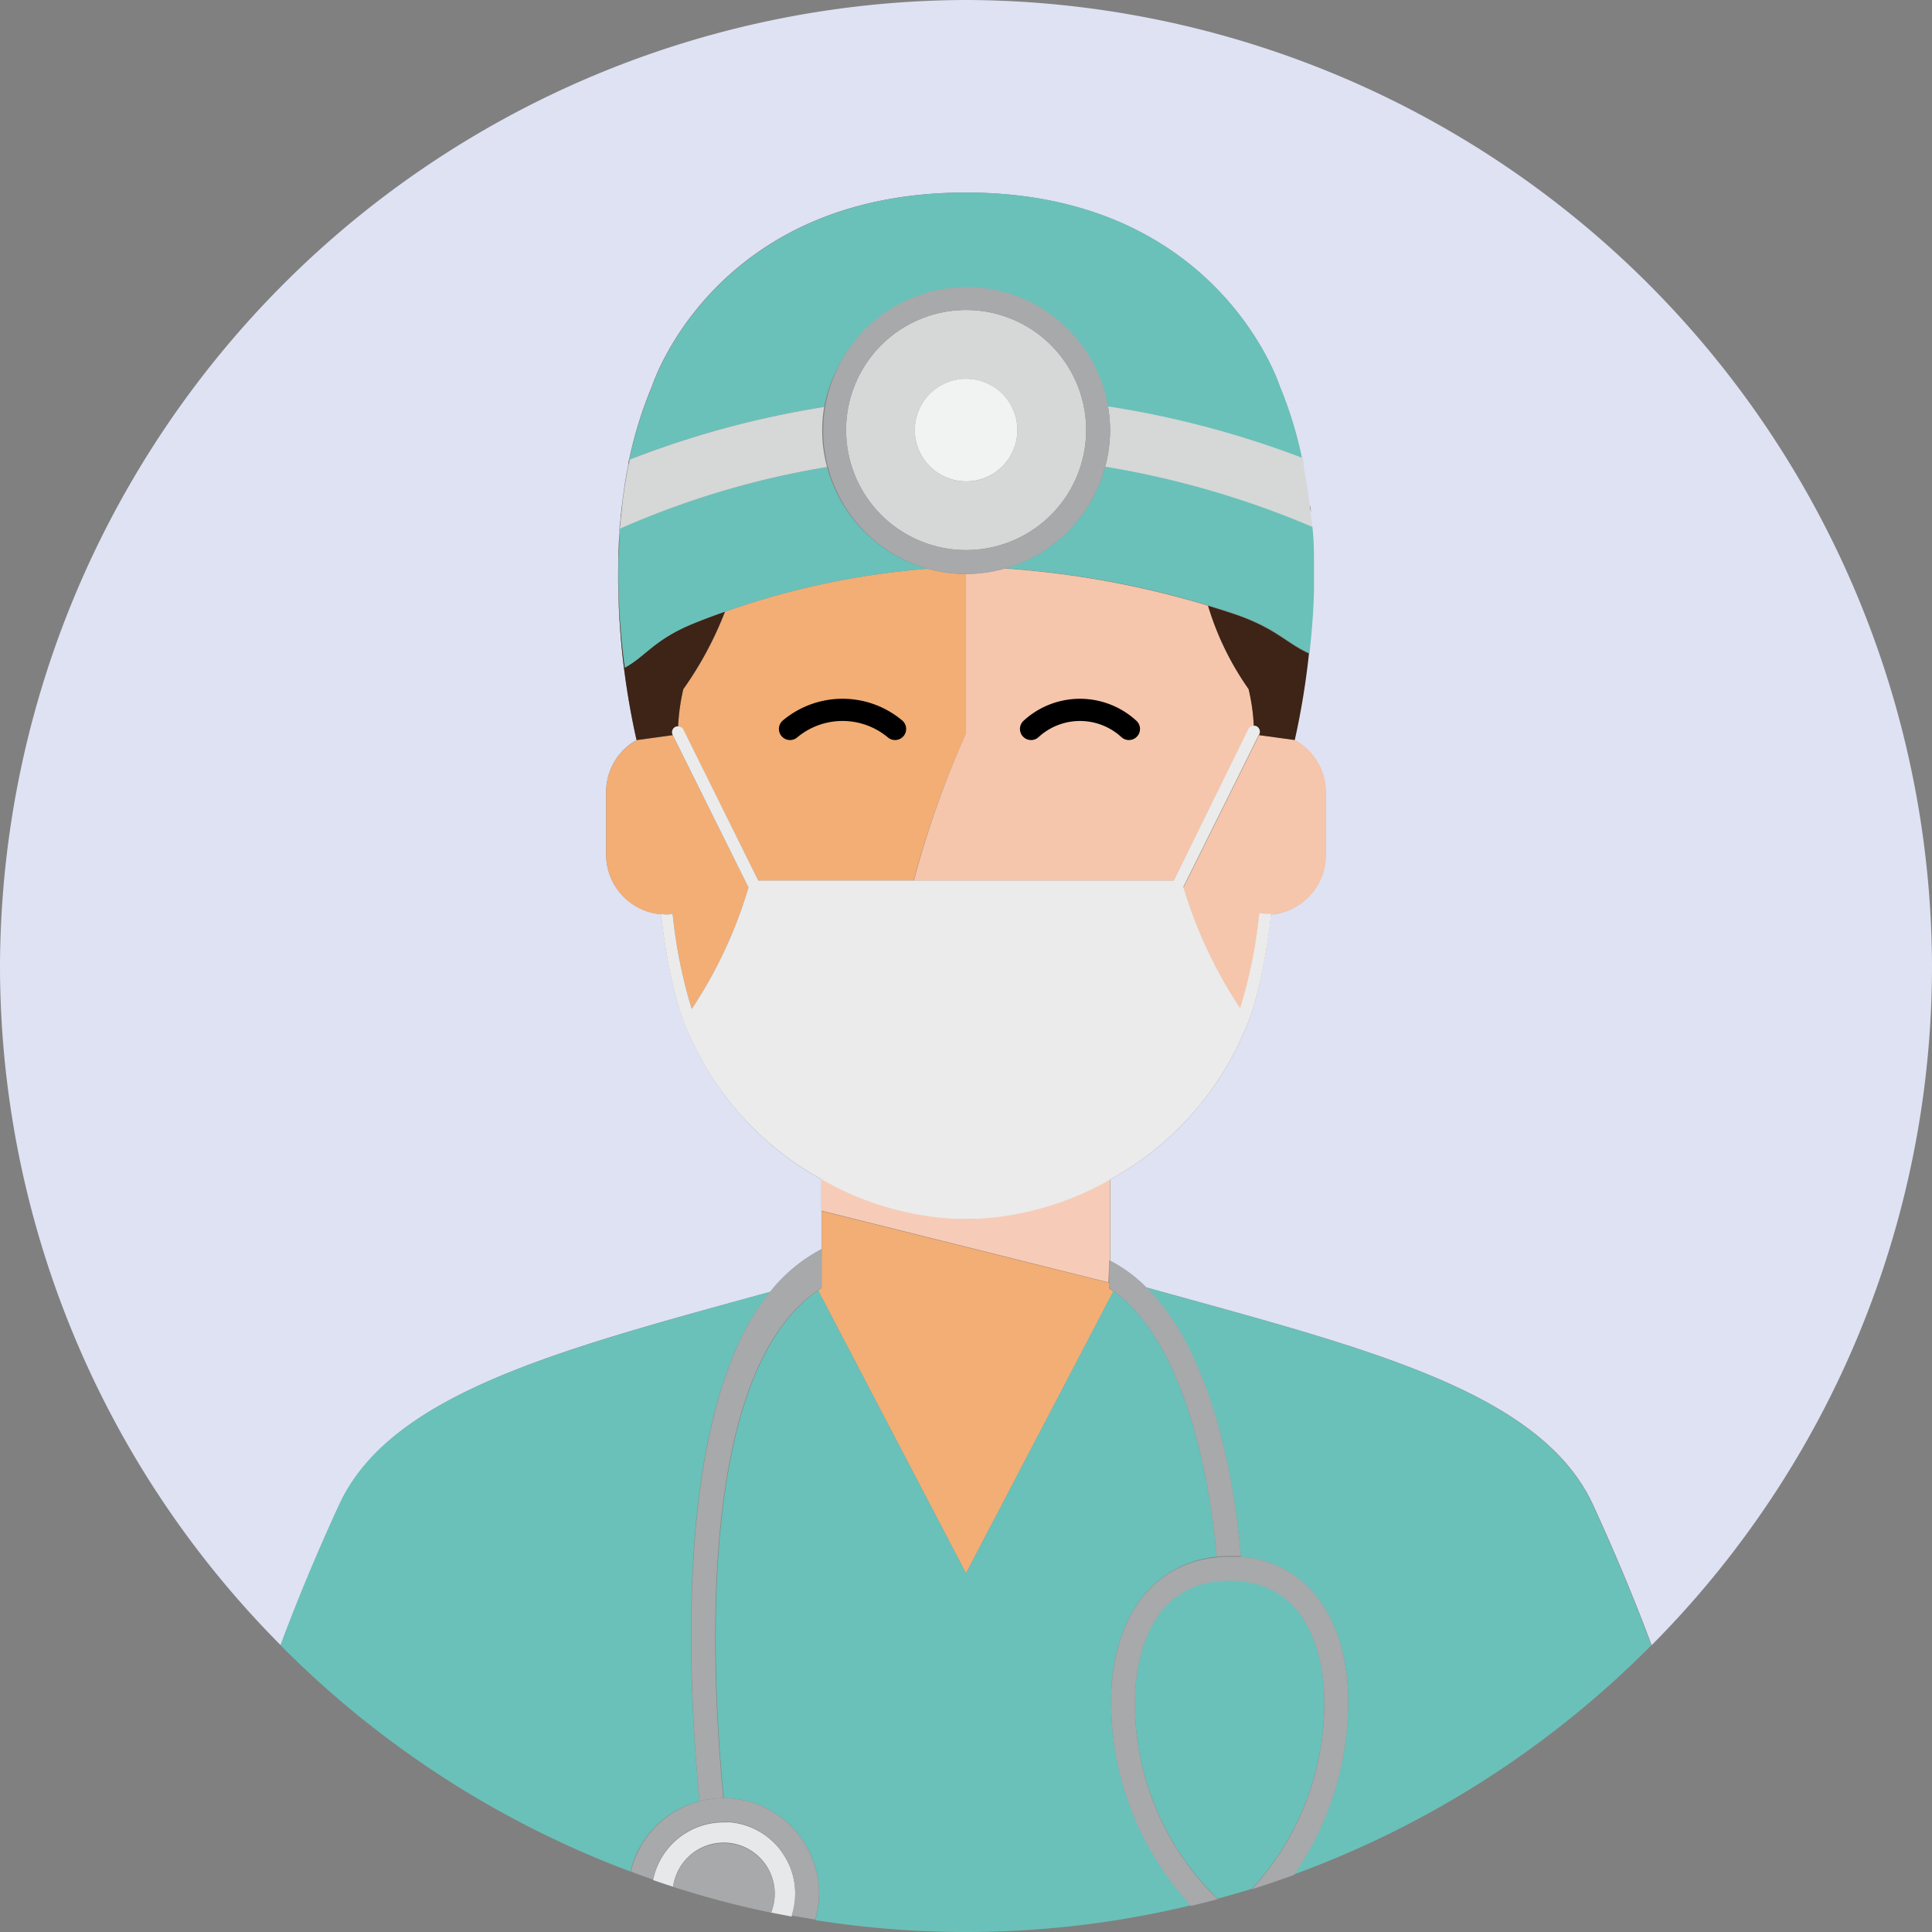 <svg xmlns="http://www.w3.org/2000/svg" width="174" height="174" viewBox="0 0 174 174"><rect x="0" y="0" width="174" height="174" fill="#808080" stroke="none"/><g style="isolation:isolate"><g id="Laag_2" data-name="Laag 2"><path d="M87,0h0A87.26,87.26,0,0,0,0,87H0a86.76,86.76,0,0,0,25.28,61.17c1.76-4.73,3.65-9.11,5.28-12.65,4.64-10.07,20-14,38.83-19.18A14.39,14.39,0,0,1,74,112.5v3.06h0v-6.48h0v-2.85A27.54,27.54,0,0,1,61.91,92.77l0,0c-.07-.13-1.56-3.24-2.37-10.47l.46.05h0A5.4,5.4,0,0,1,54.59,77V71.35a5.39,5.39,0,0,1,1.9-4.12,4.78,4.78,0,0,1,.84-.57h0A67.94,67.94,0,0,1,55.68,50.8c0-.11,0-.23,0-.35,0-.83.05-1.65.11-2.47,0-.13,0-.26,0-.38,0-.27.06-.53.08-.8.05-.49.1-1,.16-1.46s.13-1,.2-1.53q.16-1,.36-2c0-.14,0-.29.07-.43a36.4,36.4,0,0,1,2.08-6.66S64.29,17.32,87,17.34s28.23,17.4,28.23,17.4a36,36,0,0,1,2,6.51c0,.19.06.39.1.58s0,.18,0,.27c.22,1.11.4,2.25.53,3.41,0,.18,0,.37.06.56,0,.46.12.91.15,1.37.1,1.22.14,2.46.15,3.71,0,.48,0,1,0,1.44,0,.23,0,.46,0,.69a69.9,69.9,0,0,1-1.65,13.38h0a5.38,5.38,0,0,1,2.8,4.7V77a5.39,5.39,0,0,1-5.06,5.37l.15,0c-.81,7.23-2.3,10.34-2.37,10.47l0,0A27.57,27.57,0,0,1,100,106.22v7.37a13.19,13.19,0,0,1,3.21,2.35c19.51,5.42,35.5,9.26,40.26,19.58,1.63,3.54,3.52,7.92,5.28,12.65A86.76,86.76,0,0,0,174,87h0A87.26,87.26,0,0,0,87,0Z" style="fill:#dee2f3"/><polygon points="99.97 113.59 99.97 113.59 99.97 106.22 99.97 106.22 99.97 113.59" style="fill:#f2ae75"/><path d="M73.68,116.22,87,141.7l13.28-25.4-.39-.27v-.5L74,109.07v6.48h0V116Z" style="fill:#f2ae75"/><polygon points="74.04 106.22 74.04 109.07 74.04 109.07 74.04 106.22 74.04 106.22" style="fill:#f6ccb9;mix-blend-mode:multiply"/><path d="M99.89,113.54l.08,0v-7.37a27,27,0,0,1-12,3.55c-.34,0-.67,0-1,0h0c-.32,0-.65,0-1,0a27,27,0,0,1-12-3.55v2.85l25.85,6.46Z" style="fill:#f2ae75"/><path d="M99.89,113.54l.08,0v-7.37a27,27,0,0,1-12,3.55c-.34,0-.67,0-1,0h0c-.32,0-.65,0-1,0a27,27,0,0,1-12-3.55v2.85l25.85,6.46Z" style="fill:#f6ccb9;mix-blend-mode:multiply"/><path d="M65.82,164.13a3,3,0,0,0-.42,0h0A3,3,0,0,1,65.82,164.13Z" style="fill:#6ac1b9"/><path d="M100.09,152.2c.37-6.94,4-11.43,9.49-12-.37-4.34-2.12-18.77-9.3-23.93L87,141.7,73.68,116.22c-10.58,7.32-9.77,32.37-8.5,45.72a8.62,8.62,0,0,1,8.59,8.62,8.43,8.43,0,0,1-.34,2.37A86.88,86.88,0,0,0,87,174h0a86.41,86.41,0,0,0,20.28-2.41A27,27,0,0,1,100.09,152.2Z" style="fill:#6ac1b9"/><path d="M70.11,166.4a7.81,7.81,0,0,1,.53.75A7.81,7.81,0,0,0,70.11,166.4Z" style="fill:#6ac1b9"/><path d="M103.18,115.94c6.73,6.6,8.26,20.18,8.57,24.27,5.61.48,9.28,5,9.65,12a27.28,27.28,0,0,1-4.88,16.61,87.62,87.62,0,0,0,32.2-20.64c-1.76-4.73-3.65-9.11-5.28-12.65C138.68,125.2,122.69,121.36,103.18,115.94Z" style="fill:#6ac1b9"/><path d="M63,162.22c-1.22-12.59-2.05-35.54,6.37-45.88-18.85,5.22-34.19,9.11-38.83,19.18-1.63,3.54-3.52,7.92-5.28,12.65a87.58,87.58,0,0,0,31.51,20.38A8.61,8.61,0,0,1,63,162.22Z" style="fill:#6ac1b9"/><path d="M119.25,152.31c-.16-3-1.31-10-8.5-10s-8.35,7-8.51,10A24.48,24.48,0,0,0,109.67,171c1-.28,2.06-.57,3.07-.89A24.75,24.75,0,0,0,119.25,152.31Z" style="fill:#6ac1b9"/><path d="M70.93,167.66a6.39,6.39,0,0,1,.69,2.9,6.71,6.71,0,0,1-.32,2h0a6.71,6.71,0,0,0,.32-2A6.39,6.39,0,0,0,70.93,167.66Z" style="fill:#6ac1b9"/><path d="M87,51.7a13,13,0,0,1-3.44-.48A71.47,71.47,0,0,0,65.3,55.09a31.9,31.9,0,0,1-3.76,7,18.83,18.83,0,0,0-.47,3.36.54.54,0,0,1,.47.26L68.29,79.3h14A88.28,88.28,0,0,1,87,66.05Z" style="fill:#f2ae75"/><path d="M60.58,82.31a44.24,44.24,0,0,0,1.72,8.56,40.55,40.55,0,0,0,5.11-10.93L60.6,66.22h0l-3.27.45a4.78,4.78,0,0,0-.84.57,5.39,5.39,0,0,0-1.9,4.12V77A5.4,5.4,0,0,0,60,82.37h0A5.9,5.9,0,0,0,60.58,82.31Z" style="fill:#f2ae75"/><path d="M87,109.81c-.33,0-.66,0-1,0C86.34,109.8,86.67,109.81,87,109.81Z" style="fill:#f2ae75"/><path d="M87.13,109.81H87c.33,0,.66,0,1,0h0A8.38,8.38,0,0,1,87.13,109.81Z" style="fill:#f2ae75"/><path d="M108.8,54.56a82.86,82.86,0,0,0-18.3-3.35A13,13,0,0,1,87,51.7h0V66.05A88.28,88.28,0,0,0,82.32,79.3h23.39l6.75-13.62a.53.53,0,0,1,.46-.26,17.75,17.75,0,0,0-.47-3.36A26,26,0,0,1,108.8,54.56Z" style="fill:#f2ae75"/><path d="M108.8,54.56a82.86,82.86,0,0,0-18.3-3.35A13,13,0,0,1,87,51.7h0V66.05A88.28,88.28,0,0,0,82.32,79.3h23.39l6.75-13.62a.53.53,0,0,1,.46-.26,17.75,17.75,0,0,0-.47-3.36A26,26,0,0,1,108.8,54.56Z" style="fill:#f6ccb9;mix-blend-mode:multiply;opacity:0.8"/><path d="M113.4,66.22l-6.81,13.72a40.55,40.55,0,0,0,5.11,10.93,44.24,44.24,0,0,0,1.72-8.56,5.9,5.9,0,0,0,.59.06c.12,0,.23,0,.34,0A5.39,5.39,0,0,0,119.41,77V71.35a5.38,5.38,0,0,0-2.8-4.7l-3.21-.44Z" style="fill:#f2ae75"/><path d="M113.4,66.22l-6.81,13.72a40.55,40.55,0,0,0,5.11,10.93,44.24,44.24,0,0,0,1.72-8.56,5.9,5.9,0,0,0,.59.06c.12,0,.23,0,.34,0A5.39,5.39,0,0,0,119.41,77V71.35a5.38,5.38,0,0,0-2.8-4.7l-3.21-.44Z" style="fill:#f6ccb9;mix-blend-mode:multiply;opacity:0.8"/><path d="M87.13,109.81a8.38,8.38,0,0,0,.86,0C87.7,109.79,87.42,109.81,87.13,109.81Z" style="fill:#f2ae75"/><path d="M87.13,109.81a8.38,8.38,0,0,0,.86,0C87.7,109.79,87.42,109.81,87.13,109.81Z" style="fill:#f6ccb9;mix-blend-mode:multiply;opacity:0.8"/><path d="M111.24,55.34c-.77-.26-1.59-.52-2.44-.78a26,26,0,0,0,3.65,7.5,17.75,17.75,0,0,1,.47,3.36.46.46,0,0,1,.28.06.53.53,0,0,1,.2.73l3.21.44h0a69.9,69.9,0,0,0,1.65-13.38c0,1.83-.19,3.7-.41,5.58C115.78,57.89,114.9,56.6,111.24,55.34Z" style="fill:#3d2417"/><path d="M117.37,41.83c0,.09,0,.18,0,.27C117.4,42,117.39,41.92,117.37,41.83Z" style="fill:#3d2417"/><path d="M118.31,51.15c0,.48,0,1,0,1.44C118.31,52.11,118.32,51.63,118.31,51.15Z" style="fill:#3d2417"/><path d="M55.9,46.8c.05-.49.1-1,.16-1.46C56,45.82,56,46.31,55.9,46.8Z" style="fill:#3d2417"/><path d="M118,45.51a5,5,0,0,1,.06.56C118,45.88,118,45.69,118,45.51Z" style="fill:#3d2417"/><path d="M56.26,43.81c.11-.66.22-1.33.36-2Q56.43,42.8,56.26,43.81Z" style="fill:#3d2417"/><path d="M55.69,50.45c0-.83.06-1.65.11-2.47C55.74,48.8,55.71,49.62,55.69,50.45Z" style="fill:#3d2417"/><path d="M60.8,65.48a.45.45,0,0,1,.27-.06,18.83,18.83,0,0,1,.47-3.36,31.9,31.9,0,0,0,3.76-7c-1,.35-1.94.7-2.82,1.06-3.54,1.44-4.27,2.91-6.22,4a63.34,63.34,0,0,1-.58-9.33,67.94,67.94,0,0,0,1.65,15.86h0l3.27-.45A.53.53,0,0,1,60.8,65.48Z" style="fill:#3d2417"/><path d="M86,109.77c.33,0,.66,0,1,0h.14c.29,0,.57,0,.86,0h0a27,27,0,0,0,12-3.55h0a27.57,27.57,0,0,0,12.12-13.45l0,0c.07-.13,1.56-3.24,2.37-10.47l-.15,0c-.11,0-.22,0-.34,0a5.9,5.9,0,0,1-.59-.06,44.24,44.24,0,0,1-1.72,8.56,40.55,40.55,0,0,1-5.11-10.93l6.81-13.72h0a.53.53,0,0,0-.2-.73.46.46,0,0,0-.28-.06.53.53,0,0,0-.46.26L105.71,79.3H68.29L61.54,65.68a.54.54,0,0,0-.47-.26.45.45,0,0,0-.27.06.53.53,0,0,0-.2.73h0l6.81,13.72A40.55,40.55,0,0,1,62.3,90.87a44.24,44.24,0,0,1-1.72-8.56,5.9,5.9,0,0,1-.59.06h0l-.46-.05c.81,7.23,2.3,10.34,2.37,10.47l0,0A27.54,27.54,0,0,0,74,106.22h0A27,27,0,0,0,86,109.77Z" style="fill:#ebebeb"/><path d="M62.48,56.15c.88-.36,1.82-.71,2.82-1.06a71.47,71.47,0,0,1,18.26-3.87,13,13,0,0,1-9.07-9.16A77.49,77.49,0,0,0,55.82,47.6c0,.12,0,.25,0,.38,0,.82-.09,1.64-.11,2.47,0,.12,0,.24,0,.35a63.34,63.34,0,0,0,.58,9.33C58.21,59.06,58.94,57.59,62.48,56.15Z" style="fill:#6ac1b9"/><path d="M99.54,42a13,13,0,0,1-9,9.18,82.86,82.86,0,0,1,18.3,3.35c.85.26,1.67.52,2.44.78,3.66,1.26,4.54,2.55,6.65,3.52.22-1.88.36-3.75.41-5.58,0-.23,0-.46,0-.69,0-.49,0-1,0-1.44,0-1.25,0-2.49-.15-3.71A81.5,81.5,0,0,0,99.54,42Z" style="fill:#6ac1b9"/><path d="M74.23,36.65a13,13,0,0,1,25.56,0,85.65,85.65,0,0,1,17.48,4.65,36,36,0,0,0-2-6.51S109.7,17.32,87,17.34s-28.23,17.4-28.23,17.4a36.4,36.4,0,0,0-2.08,6.66A84.26,84.26,0,0,1,74.23,36.65Z" style="fill:#6ac1b9"/><path d="M74.49,42.06a12.54,12.54,0,0,1-.26-5.41A84.26,84.26,0,0,0,56.69,41.4c0,.14,0,.29-.07.43-.14.65-.25,1.32-.36,2-.07.51-.14,1-.2,1.53s-.11,1-.16,1.46c0,.27-.06.53-.08.8A77.49,77.49,0,0,1,74.49,42.06Z" style="fill:#d6d7d7"/><path d="M99.79,36.6a13.71,13.71,0,0,1,.19,2.13,13.2,13.2,0,0,1-.44,3.3,81.5,81.5,0,0,1,18.62,5.41c0-.46-.1-.91-.15-1.37a5,5,0,0,0-.06-.56c-.13-1.16-.31-2.3-.53-3.41,0-.09,0-.18,0-.27s-.06-.39-.1-.58A85.65,85.65,0,0,0,99.79,36.6Z" style="fill:#d6d7d7"/><path d="M87,49.54a10.81,10.81,0,1,0-10.8-10.81A10.81,10.81,0,0,0,87,49.54ZM82.39,38.73A4.62,4.62,0,1,1,87,43.36,4.62,4.62,0,0,1,82.39,38.73Z" style="fill:#d6d7d7"/><path d="M87,51.7A13,13,0,0,0,99.54,42a13.2,13.2,0,0,0,.44-3.3,13.71,13.71,0,0,0-.19-2.13A12.92,12.92,0,1,0,87,51.7Zm-10.8-13A10.81,10.81,0,1,1,87,49.54,10.8,10.8,0,0,1,76.21,38.73Z" style="fill:#a7a9ab"/><circle cx="87.01" cy="38.73" r="4.62" transform="translate(17.93 104.3) rotate(-67.5)" style="fill:#f1f2f2"/><path d="M99.89,113.54V116l.39.27c7.18,5.16,8.93,19.59,9.3,23.93a11.17,11.17,0,0,1,1.17-.06c.34,0,.67,0,1,0-.31-4.09-1.84-17.67-8.57-24.27a13.19,13.19,0,0,0-3.21-2.35h0Z" style="fill:#a7a9ab"/><path d="M65.4,164.11l-.24,0h0l.24,0Z" style="fill:#a7a9ab"/><path d="M63,162.22a8.43,8.43,0,0,1,2.14-.28h0c-1.27-13.35-2.08-38.4,8.5-45.72L74,116V112.5a14.39,14.39,0,0,0-4.65,3.84C61,126.68,61.8,149.63,63,162.22Z" style="fill:#a7a9ab"/><path d="M121.4,152.2c-.37-7-4-11.51-9.65-12-.33,0-.66,0-1,0a11.17,11.17,0,0,0-1.17.06c-5.52.54-9.12,5-9.49,12a27,27,0,0,0,7.19,19.39c.8-.19,1.6-.4,2.39-.61a24.48,24.48,0,0,1-7.43-18.67c.16-3,1.31-10,8.51-10s8.34,7,8.5,10a24.75,24.75,0,0,1-6.51,17.78c1.27-.4,2.53-.83,3.78-1.28A27.28,27.28,0,0,0,121.4,152.2Z" style="fill:#a7a9ab"/><path d="M70.93,167.66c-.09-.17-.18-.34-.29-.51a7.81,7.81,0,0,0-.53-.75,7.31,7.31,0,0,0-.84-.83,6.43,6.43,0,0,0-3.45-1.44,3,3,0,0,0-.42,0l-.24,0a6.47,6.47,0,0,0-6.34,5.19q.9.32,1.8.6a4.6,4.6,0,1,1,8.83,2.33l1.85.36a6.71,6.71,0,0,0,.32-2A6.39,6.39,0,0,0,70.93,167.66Z" style="fill:#e7e8e9"/><path d="M65.18,161.94h0a8.43,8.43,0,0,0-2.14.28,8.61,8.61,0,0,0-6.23,6.33c.67.26,1.35.5,2,.73a6.47,6.47,0,0,1,6.34-5.19h0l.24,0a3,3,0,0,1,.42,0,6.43,6.43,0,0,1,3.45,1.44,7.31,7.31,0,0,1,.84.83,7.81,7.81,0,0,1,.53.75c.11.17.2.34.29.51a6.39,6.39,0,0,1,.69,2.9,6.71,6.71,0,0,1-.32,2l2.13.36a8.43,8.43,0,0,0,.34-2.37A8.62,8.62,0,0,0,65.18,161.94Z" style="fill:#a7a9ab"/><path d="M65.16,166a4.59,4.59,0,0,0-4.54,3.93,84.21,84.21,0,0,0,8.83,2.33A4.58,4.58,0,0,0,65.16,166Z" style="fill:#a7a9ab"/><path d="M71.15,65.65h0a7.37,7.37,0,0,1,9.46,0h0" style="fill:none;stroke:#000;stroke-linecap:round;stroke-miterlimit:10;stroke-width:2px"/><path d="M92.86,65.65h0a6.51,6.51,0,0,1,8.81,0h0" style="fill:none;stroke:#000;stroke-linecap:round;stroke-miterlimit:10;stroke-width:2px"/></g></g></svg>